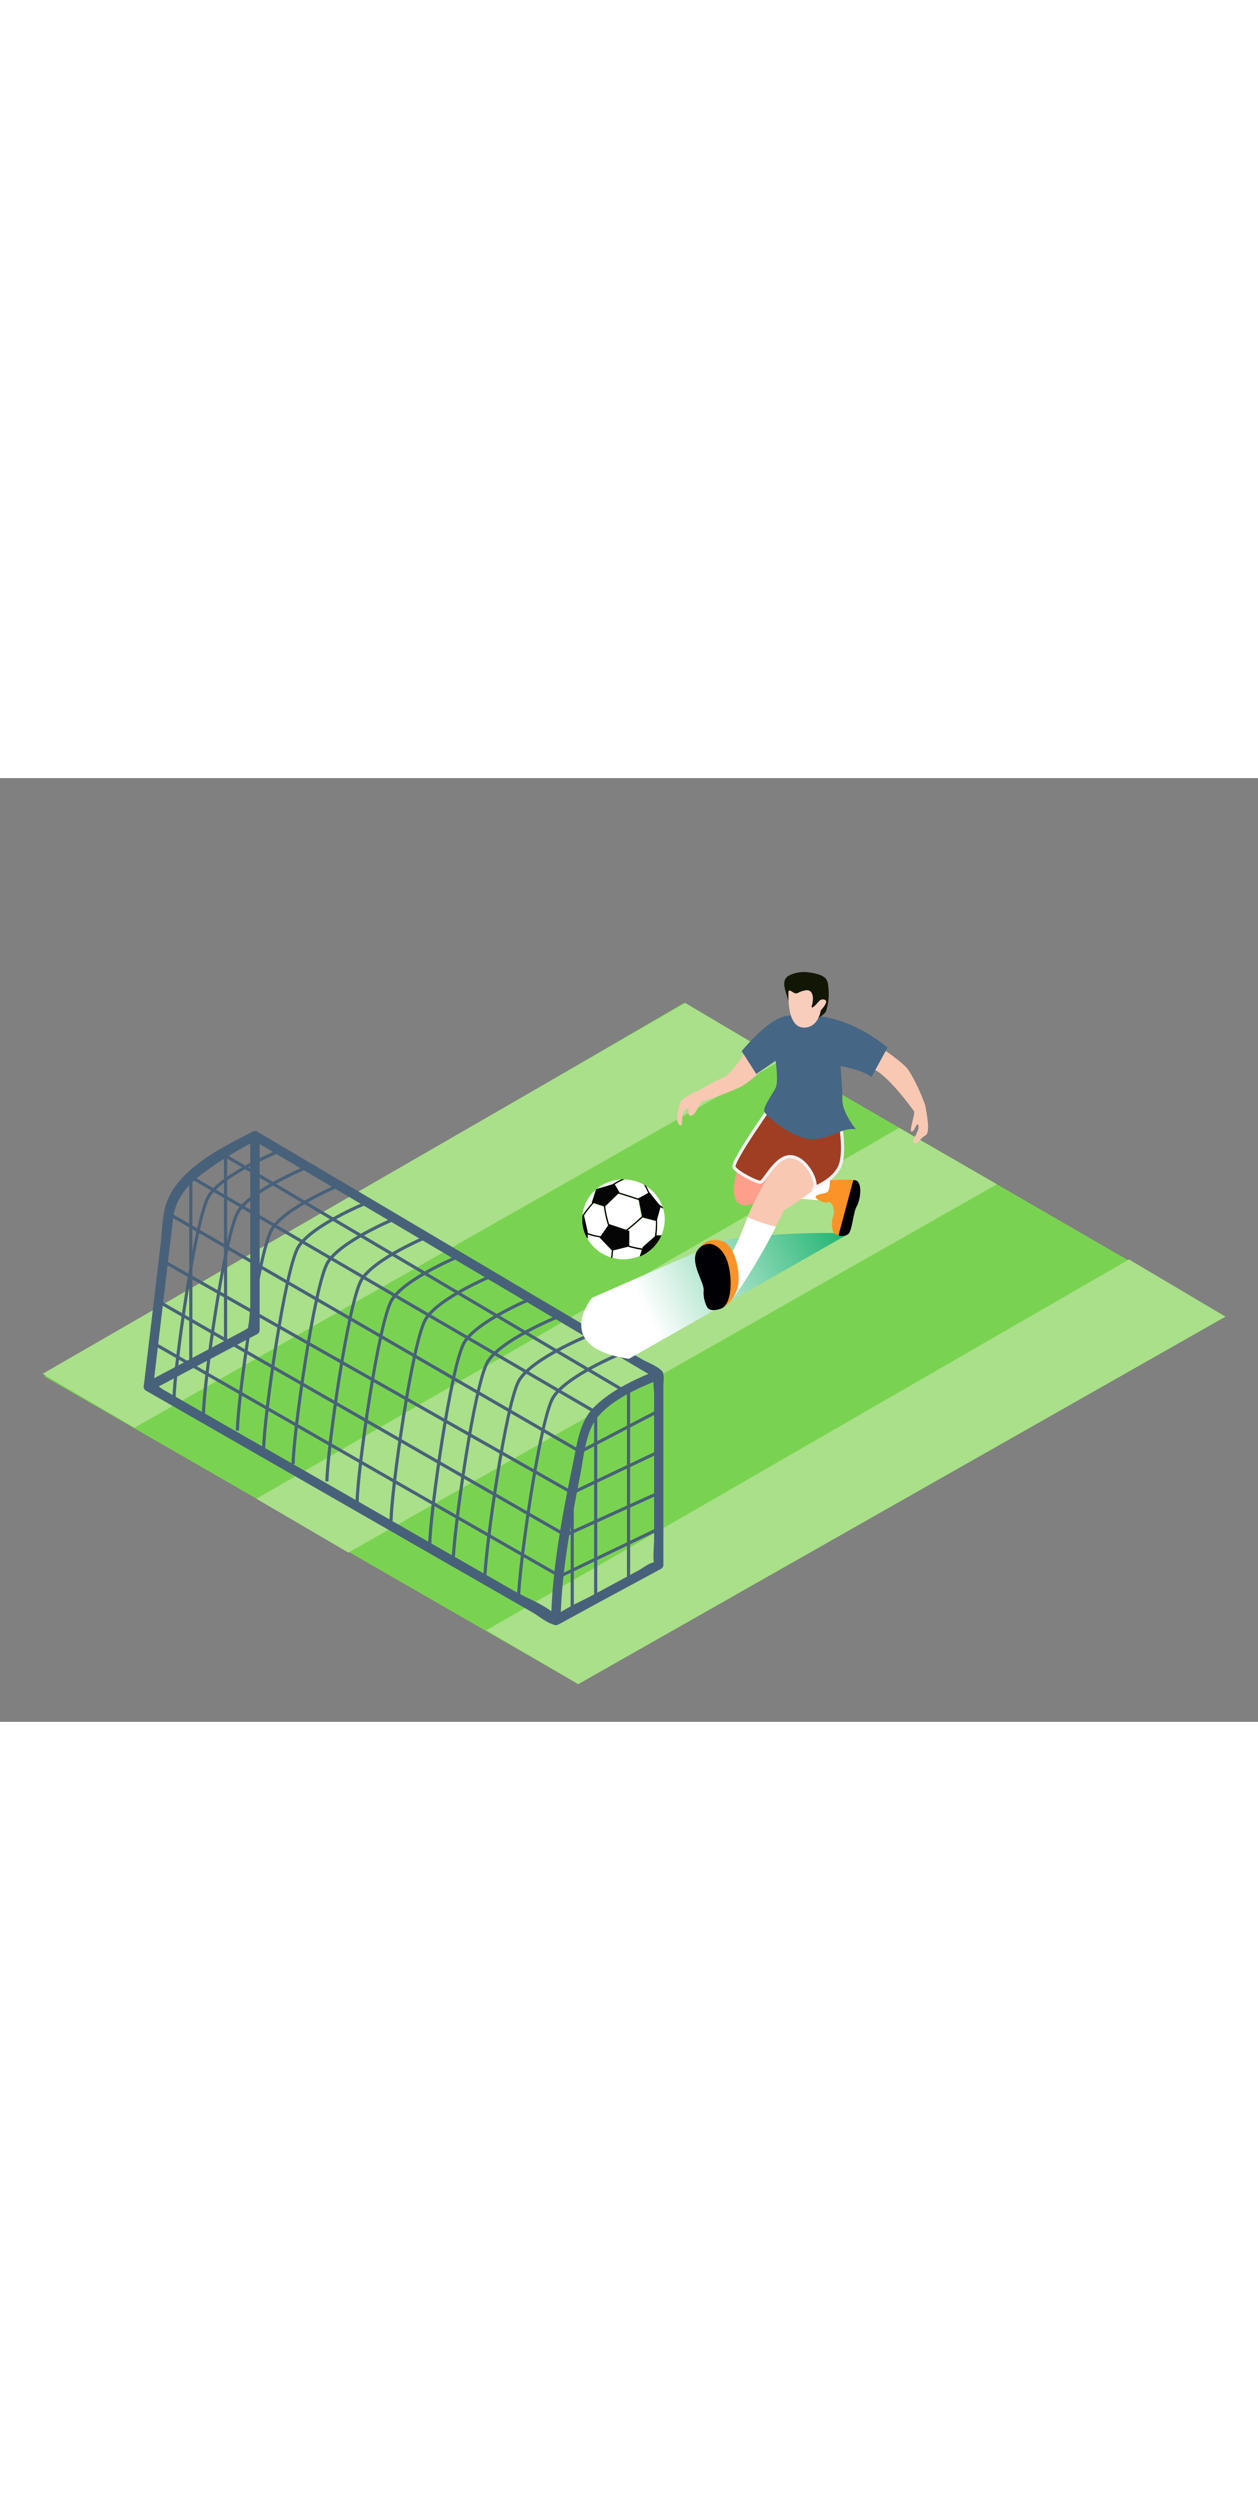 <svg xmlns="http://www.w3.org/2000/svg" xmlns:xlink="http://www.w3.org/1999/xlink" viewBox="0 0 400 300" data-imageid="soccer-isometric" imageName="Soccer" class="illustrations_image" style="width: 151px;"><rect x="0" y="0" width="400" height="300" fill="#808080" stroke="none"/><defs><linearGradient id="linear-gradient" x1="265.43" y1="139.91" x2="205.13" y2="169.49" gradientUnits="userSpaceOnUse"><stop offset="0" stop-color="#22b573"/><stop offset="1" stop-color="#fff"/></linearGradient></defs><title>201-210</title><g style="isolation:isolate"><g id="Layer_2" data-name="Layer 2"><polygon points="14.07 190.17 183.86 288.01 389.64 171.19 217.44 71.49 14.07 190.17" fill="#7ad350"/><polygon points="110.76 246.2 81.53 229.08 285.88 111.19 316.98 129.12 110.76 246.2" fill="#a9e089"/><polygon points="42.77 206.49 13.55 189.37 217.89 71.48 248.56 89.66 42.77 206.49" fill="#a9e089"/><polygon points="183.86 288.01 154.63 270.9 358.98 153.01 389.64 171.19 183.86 288.01" fill="#a9e089"/><path d="M80.32,115l86.16,50.94,40.14,23.73c.37.22,1.14.9,1.56.92,1.32.08-.86,1.68-.2-.92-.48,1.89,0,4.5,0,6.43v45.81c0,2.48-.45,5.46,0,7.91-.17-.91,1.48-.84-.3-.46-1.54.32-3.35,1.81-4.74,2.56l-14.05,7.59c-3.76,2-7.93,3.8-11.47,6.19-2,1.32-.76-.11.06.73-.24-.25-.68-.3-.93-.54-3.38-3.13-9.08-5.21-13.05-7.49L59.3,198.64l-7.23-4.15c-.89-.51-2.73-2.1-3.79-2.17-.9-.06.31,1.11.45.9.4-.64.27-2.24.35-3l1.48-12.51,3.68-31c.23-1.95.51-3.9.68-5.86.68-8.09,6-12.87,12.47-17.29A127.24,127.24,0,0,1,81.83,115c1.72-.87.21-3.46-1.51-2.59-9.49,4.82-22.75,11.37-27.06,21.75-1.71,4.11-1.64,9.48-2.17,13.89L45.7,193.43a1.47,1.47,0,0,0,.74,1.3l63.49,36.42,44.69,25.64,14.89,8.54c1.84,1.06,4.35,3.22,6.45,3.7,1.53.35,2.45-.45,3.83-1.19l11-6,19.4-10.48a1.5,1.5,0,0,0,.74-1.3V193c0-1.21.38-3.18-.32-4.26-1.11-1.72-4.85-3-6.52-4L111.61,130,81.83,112.41A1.5,1.5,0,0,0,80.32,115Z" fill="#456685" class="target-color"/><path d="M79.57,113.7v54.42c0,1.45-.73,5.42,0,6.71.58,1-.06-.42.55-.57a12.71,12.71,0,0,0-2.48,1.32l-10.78,5.72L46.44,192.13c-1.71.9-.19,3.5,1.51,2.59l33.87-18a1.49,1.49,0,0,0,.74-1.3V113.7a1.5,1.5,0,0,0-3,0Z" fill="#456685" class="target-color"/><path d="M209.08,188.18c-7.13,2.9-15.08,6.51-20.5,12.11-4.29,4.43-5.14,11.46-6.33,17.25-3.35,16.24-6.72,33.59-7,50.23a1.5,1.5,0,0,0,3,0c.24-15.41,3.35-31.3,6.27-46.39,1.09-5.61,1.69-13.63,5.48-18.22,4.71-5.71,13.13-9.35,19.87-12.08,1.77-.72,1-3.62-.8-2.89Z" fill="#456685" class="target-color"/><polygon points="200.35 255.3 199.35 255.3 199.35 195.88 72.22 120.95 72.22 180.43 71.22 180.43 71.22 119.2 200.35 195.31 200.35 255.3" fill="#456685" class="target-color"/><polygon points="189.91 260.94 188.91 260.94 188.91 201.88 61.17 127.63 61.17 185.6 60.17 185.6 60.17 125.9 189.91 201.3 189.91 260.94" fill="#456685" class="target-color"/><polygon points="184.51 214.7 184.27 214.57 53.32 138.86 53.82 137.99 184.53 213.56 209.25 200.67 209.71 201.55 184.51 214.7" fill="#456685" class="target-color"/><polygon points="182.45 264.97 181.45 264.97 181.45 227.49 51.68 154 52.18 153.13 182.45 226.91 182.45 264.97" fill="#456685" class="target-color"/><polygon points="179.77 241.22 50.16 166.82 50.66 165.95 179.83 240.09 209.27 226.74 209.69 227.66 179.77 241.22" fill="#456685" class="target-color"/><polygon points="178.03 254.27 177.8 254.14 48.59 180.1 49.08 179.23 178.07 253.15 209.26 238.17 209.7 239.07 178.03 254.27" fill="#456685" class="target-color"/><path d="M55.86,197h-1c.06-9.37,6.79-57.48,11.13-64.43s21.18-13.88,21.89-14.17l.37.93c-.17.07-17.17,7-21.42,13.77S55.93,187.7,55.86,197Z" fill="#456685" class="target-color"/><path d="M65.22,201.91h-1c.06-9.37,6.79-57.48,11.13-64.43s21.18-13.88,21.89-14.17l.37.93c-.17.07-17.17,7-21.42,13.77S65.28,192.6,65.22,201.91Z" fill="#456685" class="target-color"/><path d="M76,207.41H75C75,198,81.76,149.92,86.11,143s21.18-13.88,21.89-14.17l.37.93c-.17.07-17.17,7-21.42,13.77S76,198.09,76,207.41Z" fill="#456685" class="target-color"/><path d="M84.34,213.16h-1c.06-9.37,6.79-57.48,11.13-64.43s21.18-13.88,21.89-14.17l.37.93c-.17.07-17.17,7-21.42,13.77S84.4,203.84,84.34,213.16Z" fill="#456685" class="target-color"/><path d="M93.7,218.06h-1c.06-9.37,6.79-57.48,11.13-64.43s21.18-13.88,21.89-14.17l.37.93c-.17.07-17.17,7-21.42,13.77S93.76,208.74,93.7,218.06Z" fill="#456685" class="target-color"/><path d="M104.45,223.56h-1c.06-9.37,6.79-57.48,11.13-64.43s21.18-13.88,21.89-14.17l.37.93c-.17.07-17.17,7-21.42,13.77S104.52,214.24,104.45,223.56Z" fill="#456685" class="target-color"/><path d="M114.07,230h-1c.06-9.37,6.79-57.48,11.13-64.43s21.18-13.88,21.89-14.17l.37.93c-.17.07-17.17,7-21.42,13.77S114.13,220.72,114.07,230Z" fill="#456685" class="target-color"/><path d="M124.85,236.08h-1c.06-9.37,6.79-57.48,11.13-64.43s21.18-13.88,21.89-14.17l.37.93c-.17.07-17.17,7-21.42,13.77S124.91,226.77,124.85,236.08Z" fill="#456685" class="target-color"/><path d="M137.16,243.43h-1c.06-9.37,6.79-57.48,11.13-64.43s21.18-13.88,21.89-14.17l.37.93c-.17.07-17.17,7-21.42,13.77S137.23,234.11,137.16,243.43Z" fill="#456685" class="target-color"/><path d="M144.56,249.64h-1c.06-9.37,6.79-57.48,11.13-64.43s21.18-13.88,21.89-14.17l.37.93c-.17.07-17.17,7-21.42,13.77S144.62,240.32,144.56,249.64Z" fill="#456685" class="target-color"/><path d="M154.6,255.46h-1c.06-9.37,6.79-57.48,11.13-64.43s21.18-13.88,21.89-14.17l.37.93c-.17.07-17.17,7-21.42,13.77S154.67,246.15,154.6,255.46Z" fill="#456685" class="target-color"/><path d="M165.36,261h-1c.06-9.37,6.79-57.48,11.13-64.43s21.18-13.88,21.89-14.17l.37.93c-.17.07-17.17,7-21.42,13.77S165.42,251.64,165.36,261Z" fill="#456685" class="target-color"/><rect x="180.48" y="220.17" width="30.47" height="1" transform="translate(-75.71 105.23) rotate(-25.39)" fill="#456685" class="target-color"/><g opacity="0.15"><path d="M80.32,115l86.16,50.94,40.14,23.73c.37.22,1.14.9,1.56.92,1.32.08-.86,1.68-.2-.92-.48,1.89,0,4.5,0,6.43v45.81c0,2.48-.45,5.46,0,7.91-.17-.91,1.48-.84-.3-.46-1.54.32-3.35,1.81-4.74,2.56l-14.05,7.59c-3.76,2-7.93,3.8-11.47,6.19-2,1.32-.76-.11.06.73-.24-.25-.68-.3-.93-.54-3.38-3.13-9.08-5.21-13.05-7.49L59.3,198.64l-7.23-4.15c-.89-.51-2.73-2.1-3.79-2.17-.9-.06.31,1.11.45.9.4-.64.27-2.24.35-3l1.48-12.51,3.68-31c.23-1.95.51-3.9.68-5.86.68-8.09,6-12.87,12.47-17.29A127.24,127.24,0,0,1,81.83,115c1.72-.87.21-3.46-1.51-2.59-9.49,4.82-22.75,11.37-27.06,21.75-1.71,4.11-1.64,9.48-2.17,13.89L45.7,193.43a1.47,1.47,0,0,0,.74,1.3l63.49,36.42,44.69,25.64,14.89,8.54c1.84,1.06,4.35,3.22,6.45,3.7,1.53.35,2.45-.45,3.83-1.19l11-6,19.4-10.48a1.5,1.5,0,0,0,.74-1.3V193c0-1.21.38-3.18-.32-4.26-1.11-1.72-4.85-3-6.52-4L111.61,130,81.83,112.41A1.5,1.5,0,0,0,80.32,115Z" fill="#56403d"/><path d="M79.57,113.7v54.42c0,1.45-.73,5.42,0,6.71.58,1-.06-.42.55-.57a12.71,12.71,0,0,0-2.48,1.32l-10.78,5.72L46.44,192.13c-1.71.9-.19,3.5,1.51,2.59l33.87-18a1.49,1.49,0,0,0,.74-1.3V113.7a1.5,1.5,0,0,0-3,0Z" fill="#56403d"/><path d="M209.08,188.18c-7.13,2.9-15.08,6.51-20.5,12.11-4.29,4.43-5.14,11.46-6.33,17.25-3.35,16.24-6.72,33.59-7,50.23a1.5,1.5,0,0,0,3,0c.24-15.41,3.35-31.3,6.27-46.39,1.09-5.61,1.69-13.63,5.48-18.22,4.71-5.71,13.13-9.35,19.87-12.08,1.77-.72,1-3.62-.8-2.89Z" fill="#56403d"/><polygon points="200.35 255.3 199.35 255.3 199.35 195.88 72.22 120.95 72.22 180.43 71.22 180.43 71.22 119.2 200.35 195.31 200.35 255.3" fill="#56403d"/><polygon points="189.91 260.94 188.91 260.94 188.91 201.88 61.17 127.63 61.17 185.6 60.17 185.6 60.17 125.9 189.91 201.3 189.91 260.94" fill="#56403d"/><polygon points="184.51 214.7 184.27 214.57 53.32 138.86 53.82 137.99 184.53 213.56 209.25 200.67 209.71 201.55 184.51 214.7" fill="#56403d"/><polygon points="182.45 264.97 181.45 264.97 181.45 227.49 51.68 154 52.18 153.13 182.45 226.91 182.45 264.97" fill="#56403d"/><polygon points="179.77 241.22 50.16 166.82 50.66 165.95 179.83 240.09 209.27 226.74 209.69 227.66 179.77 241.22" fill="#56403d"/><polygon points="178.03 254.27 177.8 254.14 48.59 180.1 49.08 179.23 178.07 253.15 209.26 238.17 209.7 239.07 178.03 254.27" fill="#56403d"/><path d="M55.86,197h-1c.06-9.37,6.79-57.48,11.13-64.43s21.18-13.88,21.89-14.17l.37.93c-.17.07-17.17,7-21.42,13.77S55.93,187.7,55.86,197Z" fill="#56403d"/><path d="M65.22,201.91h-1c.06-9.37,6.79-57.48,11.13-64.43s21.18-13.88,21.89-14.17l.37.93c-.17.07-17.17,7-21.42,13.77S65.28,192.6,65.22,201.91Z" fill="#56403d"/><path d="M76,207.41H75C75,198,81.76,149.92,86.11,143s21.18-13.88,21.89-14.17l.37.93c-.17.07-17.17,7-21.42,13.77S76,198.09,76,207.41Z" fill="#56403d"/><path d="M84.34,213.16h-1c.06-9.37,6.79-57.48,11.13-64.43s21.18-13.88,21.89-14.17l.37.93c-.17.07-17.17,7-21.42,13.77S84.4,203.84,84.34,213.16Z" fill="#56403d"/><path d="M93.7,218.06h-1c.06-9.37,6.79-57.48,11.13-64.43s21.18-13.88,21.89-14.17l.37.93c-.17.07-17.17,7-21.42,13.77S93.76,208.74,93.7,218.06Z" fill="#56403d"/><path d="M104.45,223.56h-1c.06-9.37,6.79-57.48,11.13-64.43s21.18-13.88,21.89-14.17l.37.93c-.17.07-17.17,7-21.42,13.77S104.52,214.24,104.45,223.56Z" fill="#56403d"/><path d="M114.07,230h-1c.06-9.37,6.79-57.48,11.13-64.43s21.18-13.88,21.89-14.17l.37.93c-.17.07-17.17,7-21.42,13.77S114.13,220.72,114.07,230Z" fill="#56403d"/><path d="M124.85,236.08h-1c.06-9.37,6.79-57.48,11.13-64.43s21.18-13.88,21.89-14.17l.37.93c-.17.07-17.17,7-21.42,13.77S124.91,226.77,124.85,236.08Z" fill="#56403d"/><path d="M137.16,243.43h-1c.06-9.37,6.79-57.48,11.13-64.43s21.18-13.88,21.89-14.17l.37.93c-.17.07-17.17,7-21.42,13.77S137.23,234.11,137.16,243.43Z" fill="#56403d"/><path d="M144.56,249.64h-1c.06-9.37,6.79-57.48,11.13-64.43s21.18-13.88,21.89-14.17l.37.93c-.17.07-17.17,7-21.42,13.77S144.62,240.32,144.56,249.64Z" fill="#56403d"/><path d="M154.6,255.46h-1c.06-9.37,6.79-57.48,11.13-64.43s21.18-13.88,21.89-14.17l.37.93c-.17.07-17.17,7-21.42,13.77S154.67,246.15,154.6,255.46Z" fill="#56403d"/><path d="M165.36,261h-1c.06-9.37,6.79-57.48,11.13-64.43s21.18-13.88,21.89-14.17l.37.93c-.17.07-17.17,7-21.42,13.77S165.42,251.64,165.36,261Z" fill="#56403d"/><rect x="180.48" y="220.17" width="30.47" height="1" transform="translate(-75.71 105.23) rotate(-25.39)" fill="#56403d"/></g><path d="M230.22,146.82l-42,18.39S175.26,181,200,184.59l70.09-39.87A239.38,239.38,0,0,0,230.22,146.82Z" fill="url(#linear-gradient)" style="mix-blend-mode:multiply"/><polyline points="260.49 134.21 245.67 133.01 251.19 127.66 268.6 127.8" fill="#fff"/><path d="M263.88,127.81s.17,3.53-1.21,4-4.85.67-2.6,2.18,3.82.67,3.82.67a4.4,4.4,0,0,1,1,4.71,7.34,7.34,0,0,0,.29,5.43c2,1,2.83.62,4-1.9s2.6-14.79,2.08-15.12S263.88,127.81,263.88,127.81Z" fill="#fb9328"/><path d="M266.63,145.31a3.12,3.12,0,0,0,3.07-.36c1.33-1.13,1.53-6.81,2.74-8.88s2.08-8.62-1.12-8.26" fill="#010005"/><path d="M235.82,119.9s-8,20.31,4.65,15,23.36-15,23.36-15Z" fill="#ff9e8b"/><path d="M237.61,86.2s-5.3,8.08-7.29,8.79a73.59,73.59,0,0,0-8,4.23c-.54.35-5.44,1.94-6.17,4.22s-1.45,6.15,0,6.86-.1-3.34,1.85-4.92,0,1.76,1.59,1.94,2.72-4.22,3.81-4.57a99.15,99.15,0,0,0,11.79-4.45c4.17-2.06,9.92-8.39,9.92-8.39" fill="#f8c8b2"/><path d="M277.93,84.27c1.05.51,8.44,5.61,10.37,7.83s5.63,10.4,6,12.45,1.58,8.19,0,9-2.81,3.24-3.69,2.39,1.93-3.92,1.41-5.46-1.05,1.72-2.11,1.88,1.23-5.81.7-6.49S282.85,95,277.93,92.61" fill="#f8c8b2"/><path d="M252.08,114.77c-1.25,1.16-11.22,16-15,26.26s-7.74,15.24-7.74,15.24,2.48,10,4.32,7.86,9-13,15.59-26.76c0,0,10.94-6.15,16.84-13.95" fill="#f8c8b2"/><path d="M246.61,102.17s-14.18,19.86-13.2,21.54,7.07,4.76,8.35,4.76,5-8.67,9.94-8.11,8.28,8.11,7.31,9.79c0,0,6-2.24,8-6.71s0-14.83,0-14.83" fill="#a03e24" stroke="#f2f2f2" stroke-miterlimit="10"/><path d="M253.43,75.87c-.85.15-4.94-3.92-17.61,10.91l4.65,7.27,6.14-4.2s1,6.71,0,8.67-4.14,6.15-3.56,7.55,8.75,8.39,14.76,8.67,10-3.92,14.34-3.08c0,0-4.3-5.31-4.3-9.23s-.58-10.91-.58-10.91,7.21,1.22,9.81,3.55l5.12-9.42S268.14,73.35,253.43,75.87Z" fill="#456685" class="target-color"/><path d="M237.77,139.56l-.07,0c-.21.51-.4,1-.58,1.51-3.74,10.28-7.74,15.24-7.74,15.24s2,10.89,3.79,8.77c1.6-1.84,8-11.49,13.56-22.47A54.13,54.13,0,0,1,237.77,139.56Z" fill="#fff"/><path d="M229.15,168.66a10.34,10.34,0,0,0,5.31-6.52c1.29-4.76-.75-11.91-3.29-14.11s-9.38-1.78-9.17,4.1" fill="#fb9328"/><path d="M224.74,167.94a9.72,9.72,0,0,1-1-5.06c.27-2.68-5-9.5-1.6-13.23,2.66-2.89,6.55-1.72,8.68,2.83s2.3,14.85-1.62,16.19S224.74,167.94,224.74,167.94Z" fill="#010005"/><path d="M263.31,65.93v-.1a4,4,0,0,0-.62-1.93c-1.05-1.42-3.78-1.91-5.44-2.13a10.79,10.79,0,0,0-6.19.89c-2.15,1.06-1.86,3.17-1.31,5,.4,1.36.8,2.72,1.18,4.08l7.6,5.44s3.63-1.76,4.15-3.18A18.09,18.09,0,0,0,263.31,65.93Z" fill="#121605"/><path d="M250.69,68.76c0,.55-.38,10.15,4.57,10.52S261,73.8,261,73.8s2.48-2.57,1.43-3.25a1.62,1.62,0,0,0-2,.35s-2.87,3.43-2.26,1.34.5-5.15-2-4.78-2.59,1.55-4,.63S250.65,67.39,250.69,68.76Z" fill="#f8cdbc"/><path d="M188.32,135l-.18-.05,1.37-4.19a12.57,12.57,0,0,0-4.28,7.94l.09.1A33.84,33.84,0,0,1,188.32,135Z" fill="#fff"/><path d="M190.64,146l.06-.09a16.58,16.58,0,0,1-3.85-.91v1.33a2,2,0,0,1-.3-.34,13,13,0,0,0,7.76,6.37q.14-1.16.21-2.32Z" fill="#fff"/><path d="M197.6,127.58a13.27,13.27,0,0,0-7.95,3.1l5.16-1.55A22.47,22.47,0,0,1,197.6,127.58Z" fill="#fff"/><path d="M206.5,131.69l3.13,3.93,1,.58a12.81,12.81,0,0,0-5.25-6.56,19.58,19.58,0,0,1,1,2.08Z" fill="#fff"/><path d="M204.07,149.9a37.65,37.65,0,0,1-4.37-1l-4.78,1.2q-.08,1.19-.22,2.38a13.48,13.48,0,0,0,9-.68l-.25,0Z" fill="#fff"/><path d="M196.95,131.69l-.07.07q3.07.9,6.09,1.95l0-.08,3.13-1.71a19.18,19.18,0,0,0-1.37-2.69,13.34,13.34,0,0,0-6.13-1.65,22.21,22.21,0,0,0-3.12,1.6Z" fill="#fff"/><path d="M188.74,135.17a33.32,33.32,0,0,0-3.14,4l.09.11,1.17,5.12v.28a16,16,0,0,0,4.1,1l2.37-3.37a36,36,0,0,1-1.37-6.08Z" fill="#fff"/><path d="M204.24,139.67q-2.28,2.13-4.73,4.07l.53.18v4.72a35.35,35.35,0,0,0,4.15.9l.15-.48,3.9-3.43a28.19,28.19,0,0,0,.29-4.87Z" fill="#fff"/><path d="M203,134.14q-3.22-1.12-6.49-2.08l-4.21,4.08a35.44,35.44,0,0,0,1.26,5.68l0-.05,5.43,1.81q2.6-2,5-4.3Z" fill="#fff"/><path d="M208.92,140.2a28.53,28.53,0,0,1-.22,5.07h1.61a12.37,12.37,0,0,0,.53-8.52l-.82-.47Z" fill="#fff"/><path d="M189.54,130.72l0,.08.14-.12Z" fill="#050505"/><path d="M209.63,135.62l-3.13-3.93-.07,0a19.58,19.58,0,0,0-1-2.08l-.7-.42a19.18,19.18,0,0,1,1.37,2.69l-3.13,1.71,0,.08q-3-1-6.09-1.95l.07-.07-1.48-2.51a22.21,22.21,0,0,1,3.12-1.6h-.34l-.64,0a22.47,22.47,0,0,0-2.79,1.55l-5.16,1.55-.14.12L188.14,135l.18.05a33.84,33.84,0,0,0-3,3.79l-.09-.1a12.29,12.29,0,0,0,1.33,7.31,2,2,0,0,0,.3.34v-1.33a16.58,16.58,0,0,0,3.85.91l-.06.09,3.89,4.06q-.08,1.16-.21,2.32l.38.11q.14-1.19.22-2.38l4.78-1.2a37.65,37.65,0,0,0,4.37,1l-.63,2,.25,0a13,13,0,0,0,6.61-6.58H208.7a28.53,28.53,0,0,0,.22-5.07l1.09-3.92.82.47q-.08-.28-.18-.55ZM191,145.6a16,16,0,0,1-4.1-1v-.28l-1.17-5.12-.09-.11a33.32,33.32,0,0,1,3.14-4l3.22,1a36,36,0,0,0,1.37,6.08Zm2.69-3.82,0,.05a35.44,35.44,0,0,1-1.26-5.68l4.21-4.08q3.27,1,6.49,2.08l1,5.15q-2.4,2.25-5,4.3Zm14.6,3.85-3.9,3.43-.15.48a35.35,35.35,0,0,1-4.15-.9v-4.72l-.53-.18q2.45-1.94,4.73-4.07l4.29,1.09A28.19,28.19,0,0,1,208.24,145.63Z" fill="#050505"/></g></g></svg>